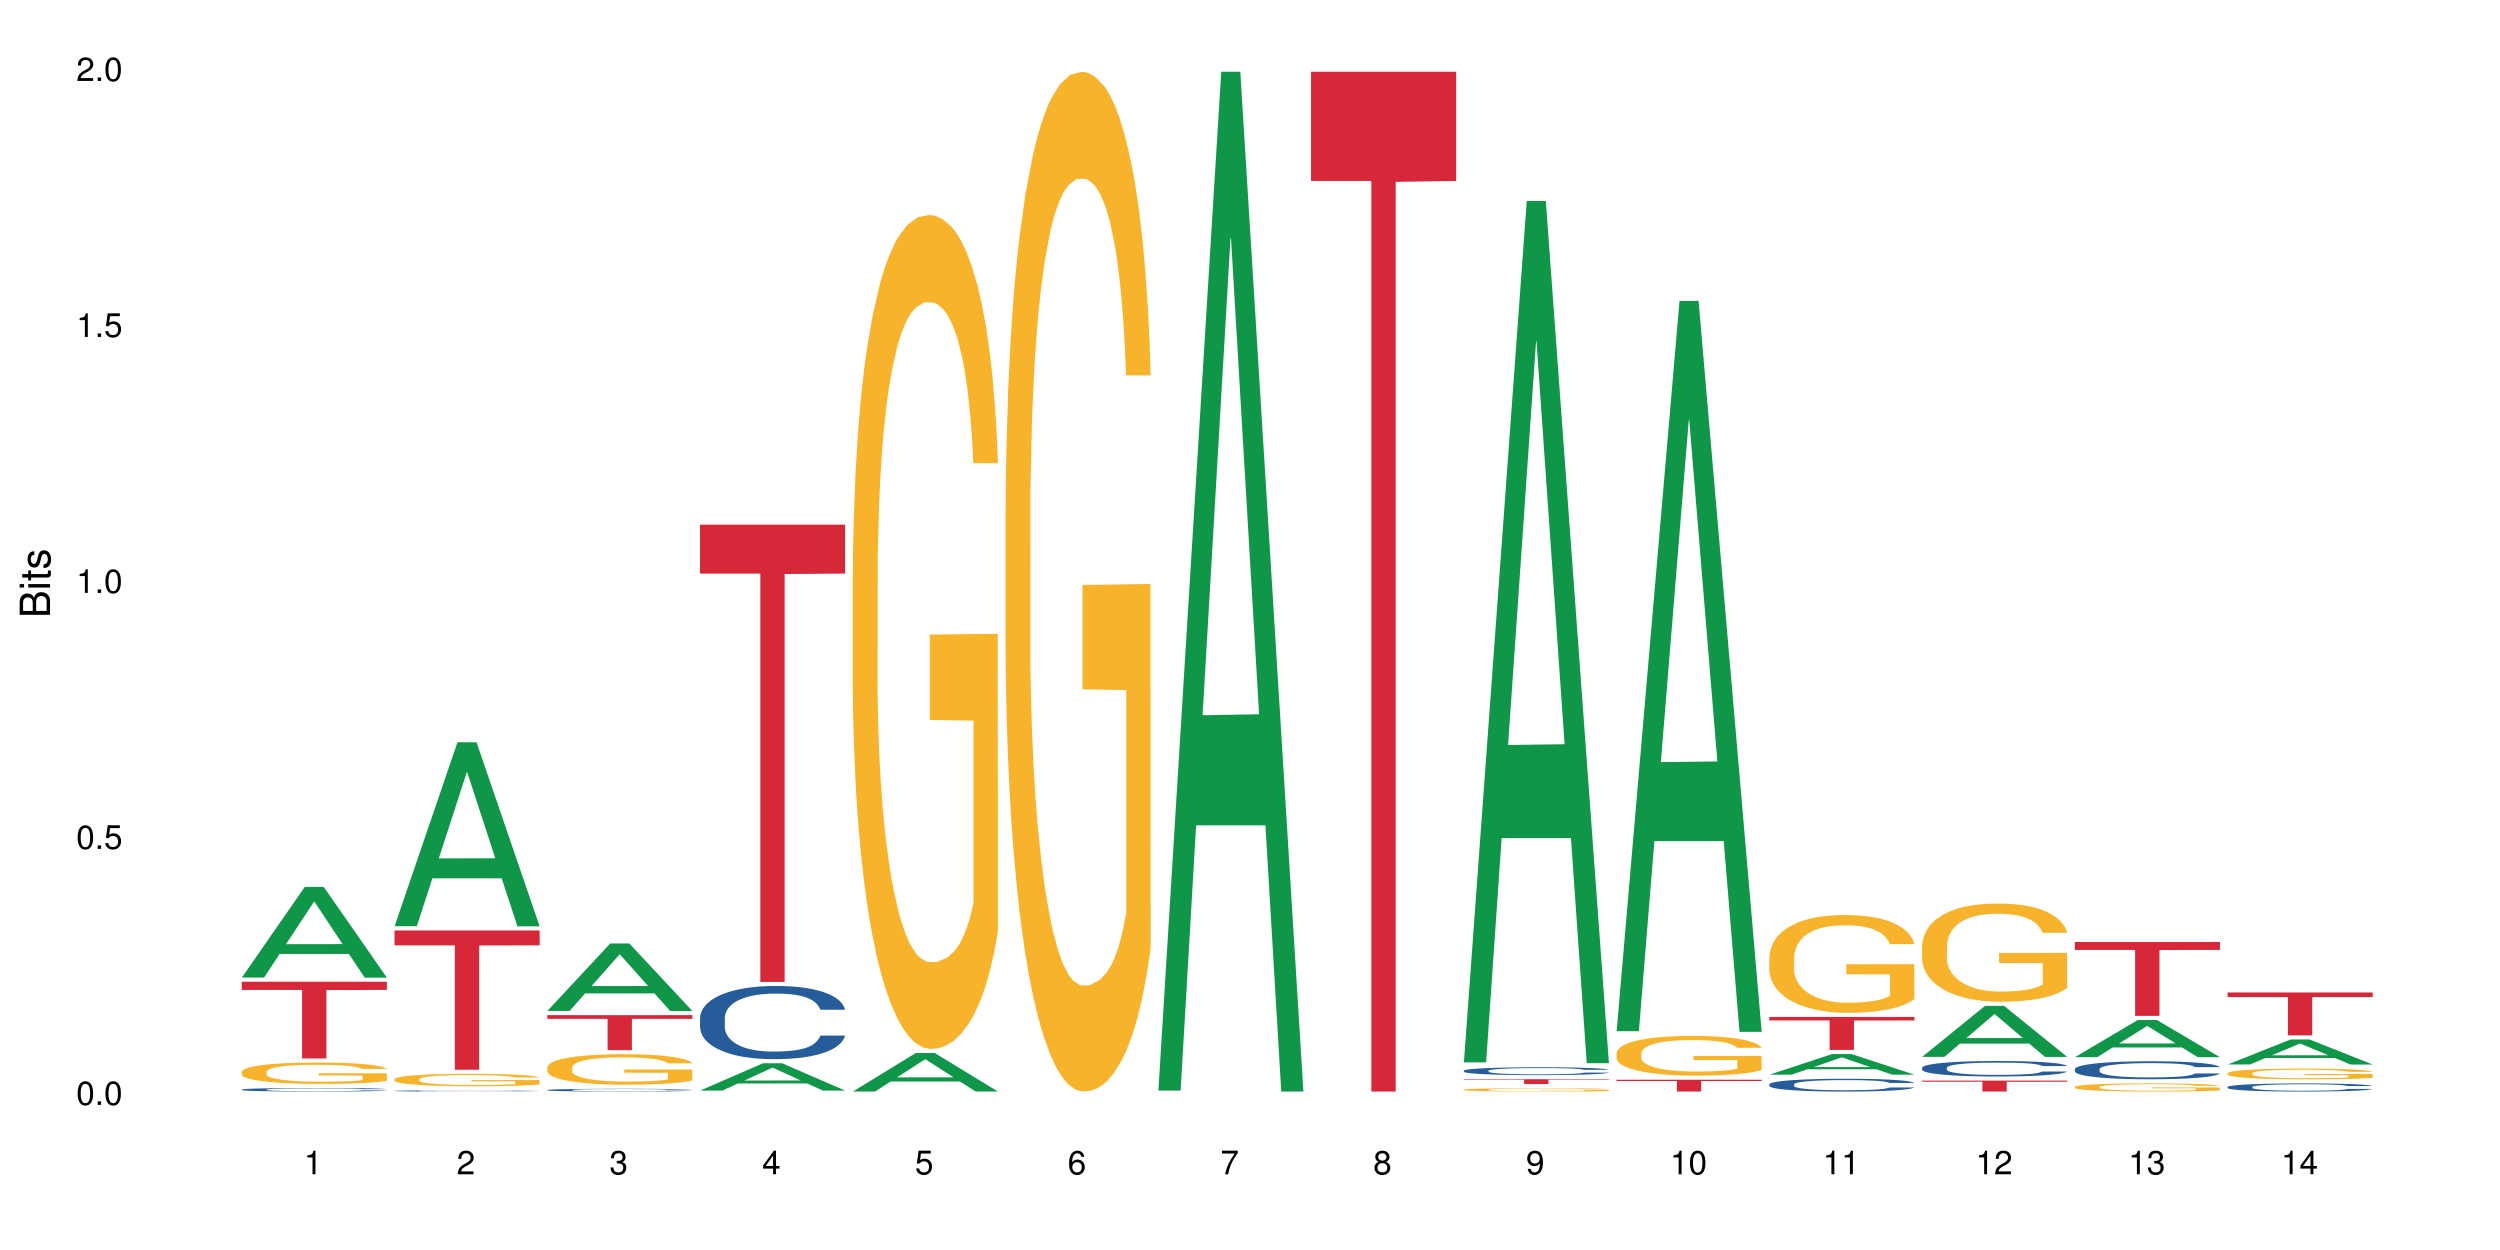 <?xml version="1.0" encoding="UTF-8"?>
<svg xmlns="http://www.w3.org/2000/svg" xmlns:xlink="http://www.w3.org/1999/xlink" width="720pt" height="360pt" viewBox="0 0 720 360" version="1.1">
<defs>
<g>
<symbol overflow="visible" id="glyph0-0">
<path style="stroke:none;" d=""/>
</symbol>
<symbol overflow="visible" id="glyph0-1">
<path style="stroke:none;" d="M 2.641 -6.797 C 2 -6.797 1.422 -6.531 1.078 -6.047 C 0.641 -5.453 0.406 -4.547 0.406 -3.297 C 0.406 -1 1.188 0.219 2.641 0.219 C 4.078 0.219 4.859 -1 4.859 -3.234 C 4.859 -4.562 4.656 -5.438 4.203 -6.047 C 3.844 -6.531 3.281 -6.797 2.641 -6.797 Z M 2.641 -6.047 C 3.547 -6.047 4 -5.125 4 -3.312 C 4 -1.375 3.562 -0.484 2.625 -0.484 C 1.734 -0.484 1.281 -1.422 1.281 -3.281 C 1.281 -5.141 1.734 -6.047 2.641 -6.047 Z M 2.641 -6.047 "/>
</symbol>
<symbol overflow="visible" id="glyph0-2">
<path style="stroke:none;" d="M 1.828 -1 L 0.828 -1 L 0.828 0 L 1.828 0 Z M 1.828 -1 "/>
</symbol>
<symbol overflow="visible" id="glyph0-3">
<path style="stroke:none;" d="M 4.562 -6.797 L 1.062 -6.797 L 0.547 -3.094 L 1.328 -3.094 C 1.719 -3.562 2.047 -3.734 2.578 -3.734 C 3.484 -3.734 4.062 -3.109 4.062 -2.094 C 4.062 -1.125 3.484 -0.531 2.578 -0.531 C 1.828 -0.531 1.375 -0.906 1.188 -1.672 L 0.328 -1.672 C 0.453 -1.109 0.547 -0.844 0.75 -0.594 C 1.125 -0.078 1.828 0.219 2.594 0.219 C 3.969 0.219 4.922 -0.781 4.922 -2.219 C 4.922 -3.562 4.031 -4.484 2.719 -4.484 C 2.25 -4.484 1.859 -4.359 1.469 -4.062 L 1.734 -5.969 L 4.562 -5.969 Z M 4.562 -6.797 "/>
</symbol>
<symbol overflow="visible" id="glyph0-4">
<path style="stroke:none;" d="M 2.484 -4.844 L 2.484 0 L 3.328 0 L 3.328 -6.797 L 2.766 -6.797 C 2.469 -5.75 2.281 -5.609 0.984 -5.453 L 0.984 -4.844 Z M 2.484 -4.844 "/>
</symbol>
<symbol overflow="visible" id="glyph0-5">
<path style="stroke:none;" d="M 4.859 -0.828 L 1.281 -0.828 C 1.359 -1.391 1.672 -1.75 2.5 -2.234 L 3.469 -2.75 C 4.406 -3.266 4.906 -3.969 4.906 -4.812 C 4.906 -5.375 4.672 -5.906 4.266 -6.266 C 3.859 -6.625 3.375 -6.797 2.719 -6.797 C 1.859 -6.797 1.219 -6.5 0.844 -5.922 C 0.609 -5.562 0.5 -5.125 0.484 -4.438 L 1.328 -4.438 C 1.359 -4.906 1.406 -5.188 1.531 -5.406 C 1.75 -5.812 2.188 -6.062 2.703 -6.062 C 3.469 -6.062 4.031 -5.516 4.031 -4.781 C 4.031 -4.25 3.719 -3.797 3.125 -3.438 L 2.234 -2.938 C 0.812 -2.141 0.406 -1.5 0.328 0 L 4.859 0 Z M 4.859 -0.828 "/>
</symbol>
<symbol overflow="visible" id="glyph0-6">
<path style="stroke:none;" d="M 2.125 -3.125 L 2.578 -3.125 C 3.516 -3.125 3.984 -2.703 3.984 -1.891 C 3.984 -1.031 3.469 -0.531 2.578 -0.531 C 1.656 -0.531 1.203 -0.984 1.156 -1.969 L 0.312 -1.969 C 0.344 -1.422 0.438 -1.078 0.609 -0.766 C 0.953 -0.109 1.625 0.219 2.547 0.219 C 3.953 0.219 4.859 -0.609 4.859 -1.906 C 4.859 -2.766 4.516 -3.25 3.703 -3.516 C 4.344 -3.766 4.656 -4.25 4.656 -4.938 C 4.656 -6.109 3.875 -6.797 2.578 -6.797 C 1.203 -6.797 0.484 -6.047 0.453 -4.609 L 1.297 -4.609 C 1.312 -5.016 1.344 -5.25 1.453 -5.453 C 1.641 -5.828 2.062 -6.062 2.594 -6.062 C 3.344 -6.062 3.797 -5.625 3.797 -4.906 C 3.797 -4.422 3.609 -4.141 3.25 -3.984 C 3.016 -3.891 2.719 -3.844 2.125 -3.844 Z M 2.125 -3.125 "/>
</symbol>
<symbol overflow="visible" id="glyph0-7">
<path style="stroke:none;" d="M 3.141 -1.625 L 3.141 0 L 3.984 0 L 3.984 -1.625 L 4.984 -1.625 L 4.984 -2.391 L 3.984 -2.391 L 3.984 -6.797 L 3.359 -6.797 L 0.266 -2.516 L 0.266 -1.625 Z M 3.141 -2.391 L 1 -2.391 L 3.141 -5.359 Z M 3.141 -2.391 "/>
</symbol>
<symbol overflow="visible" id="glyph0-8">
<path style="stroke:none;" d="M 4.781 -5.031 C 4.609 -6.141 3.891 -6.797 2.844 -6.797 C 2.094 -6.797 1.422 -6.438 1.031 -5.828 C 0.609 -5.172 0.406 -4.344 0.406 -3.094 C 0.406 -1.953 0.578 -1.234 0.984 -0.625 C 1.359 -0.078 1.953 0.219 2.703 0.219 C 3.984 0.219 4.922 -0.734 4.922 -2.078 C 4.922 -3.344 4.062 -4.234 2.844 -4.234 C 2.172 -4.234 1.641 -3.969 1.281 -3.469 C 1.281 -5.125 1.828 -6.047 2.797 -6.047 C 3.391 -6.047 3.797 -5.672 3.938 -5.031 Z M 2.734 -3.484 C 3.547 -3.484 4.062 -2.922 4.062 -2 C 4.062 -1.156 3.484 -0.531 2.703 -0.531 C 1.922 -0.531 1.328 -1.188 1.328 -2.047 C 1.328 -2.891 1.906 -3.484 2.734 -3.484 Z M 2.734 -3.484 "/>
</symbol>
<symbol overflow="visible" id="glyph0-9">
<path style="stroke:none;" d="M 4.984 -6.797 L 0.438 -6.797 L 0.438 -5.969 L 4.109 -5.969 C 2.5 -3.656 1.828 -2.234 1.328 0 L 2.219 0 C 2.594 -2.172 3.453 -4.047 4.984 -6.094 Z M 4.984 -6.797 "/>
</symbol>
<symbol overflow="visible" id="glyph0-10">
<path style="stroke:none;" d="M 3.75 -3.578 C 4.453 -4 4.688 -4.344 4.688 -4.984 C 4.688 -6.047 3.844 -6.797 2.641 -6.797 C 1.438 -6.797 0.594 -6.047 0.594 -4.984 C 0.594 -4.359 0.828 -4.016 1.516 -3.578 C 0.734 -3.203 0.359 -2.641 0.359 -1.891 C 0.359 -0.641 1.297 0.219 2.641 0.219 C 3.984 0.219 4.922 -0.641 4.922 -1.875 C 4.922 -2.641 4.531 -3.203 3.75 -3.578 Z M 2.641 -6.047 C 3.359 -6.047 3.812 -5.625 3.812 -4.969 C 3.812 -4.344 3.344 -3.922 2.641 -3.922 C 1.922 -3.922 1.453 -4.344 1.453 -4.984 C 1.453 -5.625 1.922 -6.047 2.641 -6.047 Z M 2.641 -3.203 C 3.484 -3.203 4.062 -2.672 4.062 -1.875 C 4.062 -1.062 3.484 -0.531 2.625 -0.531 C 1.797 -0.531 1.219 -1.078 1.219 -1.875 C 1.219 -2.672 1.797 -3.203 2.641 -3.203 Z M 2.641 -3.203 "/>
</symbol>
<symbol overflow="visible" id="glyph0-11">
<path style="stroke:none;" d="M 0.516 -1.547 C 0.672 -0.438 1.406 0.219 2.438 0.219 C 3.188 0.219 3.859 -0.141 4.266 -0.75 C 4.688 -1.406 4.891 -2.25 4.891 -3.484 C 4.891 -4.625 4.703 -5.359 4.312 -5.953 C 3.938 -6.5 3.344 -6.797 2.594 -6.797 C 1.297 -6.797 0.359 -5.844 0.359 -4.516 C 0.359 -3.25 1.234 -2.344 2.453 -2.344 C 3.094 -2.344 3.562 -2.578 4.016 -3.109 C 4 -1.453 3.469 -0.531 2.5 -0.531 C 1.906 -0.531 1.484 -0.906 1.359 -1.547 Z M 2.578 -6.062 C 3.375 -6.062 3.969 -5.406 3.969 -4.531 C 3.969 -3.688 3.375 -3.094 2.547 -3.094 C 1.734 -3.094 1.234 -3.672 1.234 -4.578 C 1.234 -5.438 1.797 -6.062 2.578 -6.062 Z M 2.578 -6.062 "/>
</symbol>
<symbol overflow="visible" id="glyph1-0">
<path style="stroke:none;" d=""/>
</symbol>
<symbol overflow="visible" id="glyph1-1">
<path style="stroke:none;" d="M 0 -0.953 L 0 -4.891 C 0 -5.719 -0.234 -6.344 -0.734 -6.797 C -1.188 -7.234 -1.812 -7.469 -2.5 -7.469 C -3.547 -7.469 -4.188 -7 -4.625 -5.875 C -4.984 -6.672 -5.641 -7.094 -6.531 -7.094 C -7.156 -7.094 -7.734 -6.859 -8.141 -6.391 C -8.562 -5.938 -8.75 -5.344 -8.75 -4.5 L -8.75 -0.953 Z M -4.984 -2.062 L -7.766 -2.062 L -7.766 -4.219 C -7.766 -4.844 -7.688 -5.203 -7.453 -5.5 C -7.219 -5.812 -6.859 -5.969 -6.375 -5.969 C -5.906 -5.969 -5.531 -5.812 -5.297 -5.5 C -5.062 -5.203 -4.984 -4.844 -4.984 -4.219 Z M -0.984 -2.062 L -4 -2.062 L -4 -4.781 C -4 -5.328 -3.859 -5.688 -3.578 -5.953 C -3.297 -6.219 -2.922 -6.359 -2.484 -6.359 C -2.062 -6.359 -1.688 -6.219 -1.406 -5.953 C -1.109 -5.688 -0.984 -5.328 -0.984 -4.781 Z M -0.984 -2.062 "/>
</symbol>
<symbol overflow="visible" id="glyph1-2">
<path style="stroke:none;" d="M -6.281 -1.797 L -6.281 -0.797 L 0 -0.797 L 0 -1.797 Z M -8.75 -1.797 L -8.75 -0.797 L -7.484 -0.797 L -7.484 -1.797 Z M -8.75 -1.797 "/>
</symbol>
<symbol overflow="visible" id="glyph1-3">
<path style="stroke:none;" d="M -6.281 -3.047 L -6.281 -2.016 L -8.016 -2.016 L -8.016 -1.016 L -6.281 -1.016 L -6.281 -0.172 L -5.469 -0.172 L -5.469 -1.016 L -0.719 -1.016 C -0.078 -1.016 0.281 -1.453 0.281 -2.234 C 0.281 -2.469 0.25 -2.719 0.188 -3.047 L -0.641 -3.047 C -0.609 -2.922 -0.594 -2.766 -0.594 -2.562 C -0.594 -2.141 -0.719 -2.016 -1.156 -2.016 L -5.469 -2.016 L -5.469 -3.047 Z M -6.281 -3.047 "/>
</symbol>
<symbol overflow="visible" id="glyph1-4">
<path style="stroke:none;" d="M -4.531 -5.25 C -5.766 -5.25 -6.469 -4.422 -6.469 -2.969 C -6.469 -1.516 -5.719 -0.562 -4.547 -0.562 C -3.562 -0.562 -3.094 -1.062 -2.734 -2.562 L -2.516 -3.484 C -2.344 -4.188 -2.094 -4.469 -1.625 -4.469 C -1.047 -4.469 -0.641 -3.875 -0.641 -3 C -0.641 -2.453 -0.797 -2 -1.062 -1.75 C -1.25 -1.594 -1.422 -1.531 -1.875 -1.469 L -1.875 -0.406 C -0.422 -0.453 0.281 -1.266 0.281 -2.922 C 0.281 -4.5 -0.5 -5.516 -1.719 -5.516 C -2.656 -5.516 -3.172 -4.984 -3.469 -3.734 L -3.703 -2.766 C -3.891 -1.953 -4.156 -1.609 -4.594 -1.609 C -5.172 -1.609 -5.547 -2.125 -5.547 -2.938 C -5.547 -3.75 -5.203 -4.172 -4.531 -4.203 Z M -4.531 -5.25 "/>
</symbol>
</g>
</defs>
<g id="surface127983">
<rect x="0" y="0" width="720" height="360" style="fill:rgb(100%,100%,100%);fill-opacity:1;stroke:none;"/>
<path style=" stroke:none;fill-rule:nonzero;fill:rgb(6.275%,58.824%,28.235%);fill-opacity:1;" d="M 69.629 281.535 L 69.676 281.508 L 87.758 255.445 L 93.25 255.445 L 111.422 281.559 L 105.039 281.559 L 100.484 274.742 L 80.523 274.742 L 76.059 281.535 L 69.629 281.535 L 82.445 271.922 L 98.652 271.898 L 90.57 259.711 L 90.48 259.688 L 90.391 259.758 L 82.398 271.898 L 82.445 271.922 Z M 69.629 281.535 "/>
<path style=" stroke:none;fill-rule:nonzero;fill:rgb(14.51%,36.078%,60%);fill-opacity:1;" d="M 69.629 313.789 L 69.68 313.789 L 69.68 313.766 L 69.832 313.73 L 70.191 313.688 L 70.547 313.656 L 71.465 313.598 L 72.738 313.547 L 74.062 313.504 L 75.031 313.48 L 75.898 313.461 L 77.887 313.426 L 79.16 313.41 L 80.535 313.391 L 82.219 313.375 L 83.441 313.367 L 86.195 313.352 L 88.234 313.344 L 93.227 313.344 L 95.266 313.348 L 96.746 313.352 L 98.375 313.359 L 99.75 313.367 L 102.148 313.387 L 104.289 313.414 L 105.258 313.43 L 106.785 313.457 L 107.957 313.488 L 108.773 313.512 L 109.691 313.547 L 110.504 313.59 L 111.117 313.637 L 111.422 313.676 L 104.289 313.676 L 103.93 313.637 L 103.523 313.609 L 102.758 313.57 L 101.992 313.543 L 100.922 313.516 L 99.957 313.5 L 98.629 313.48 L 97.457 313.469 L 96.234 313.461 L 95.062 313.457 L 92.82 313.449 L 90.219 313.449 L 89.254 313.453 L 87.266 313.461 L 86.195 313.465 L 84.664 313.48 L 83.594 313.492 L 82.32 313.512 L 81.453 313.527 L 80.383 313.551 L 79.617 313.57 L 78.754 313.602 L 78.242 313.625 L 77.785 313.652 L 77.375 313.684 L 77.07 313.715 L 76.867 313.75 L 76.766 313.785 L 76.766 313.93 L 76.867 313.965 L 77.121 314.004 L 77.785 314.062 L 78.754 314.109 L 79.875 314.152 L 80.945 314.18 L 81.555 314.191 L 82.371 314.207 L 83.645 314.227 L 85.48 314.246 L 86.551 314.254 L 88.184 314.262 L 94.094 314.262 L 95.418 314.254 L 96.797 314.246 L 98.68 314.23 L 99.852 314.215 L 100.871 314.199 L 101.637 314.18 L 102.148 314.164 L 102.91 314.137 L 103.523 314.105 L 103.98 314.07 L 104.289 314.039 L 111.422 314.039 L 111.117 314.078 L 110.66 314.113 L 110.199 314.141 L 109.484 314.176 L 108.672 314.203 L 107.5 314.234 L 106.531 314.258 L 105.258 314.281 L 104.082 314.301 L 102.809 314.316 L 100.922 314.336 L 99.699 314.344 L 98.375 314.352 L 96.797 314.359 L 94.809 314.367 L 92.668 314.371 L 90.68 314.371 L 88.539 314.367 L 86.957 314.363 L 84.867 314.355 L 82.27 314.34 L 80.383 314.32 L 78.906 314.305 L 77.633 314.285 L 76.203 314.262 L 74.371 314.219 L 73.25 314.188 L 72.484 314.16 L 71.617 314.125 L 71.004 314.09 L 70.293 314.039 L 69.781 313.973 L 69.629 313.918 Z M 69.629 313.789 "/>
<path style=" stroke:none;fill-rule:nonzero;fill:rgb(96.863%,70.196%,16.863%);fill-opacity:1;" d="M 69.629 308.648 L 69.68 308.645 L 69.68 308.531 L 69.883 308.281 L 70.395 307.93 L 71.055 307.645 L 71.77 307.422 L 72.23 307.305 L 72.992 307.133 L 73.656 307.012 L 75.336 306.758 L 77.477 306.523 L 78.652 306.422 L 79.977 306.328 L 81.863 306.219 L 82.727 306.18 L 85.379 306.09 L 88.387 306.035 L 91.699 306.016 L 93.227 306.023 L 95.316 306.047 L 98.172 306.105 L 99.801 306.164 L 101.078 306.219 L 102.402 306.293 L 104.031 306.406 L 105.562 306.539 L 106.785 306.676 L 108.008 306.844 L 109.027 307.023 L 109.895 307.219 L 110.66 307.453 L 111.117 307.652 L 111.422 307.848 L 104.34 307.848 L 103.93 307.652 L 103.473 307.5 L 102.707 307.312 L 101.941 307.18 L 101.18 307.074 L 99.75 306.926 L 98.527 306.836 L 97 306.758 L 95.52 306.707 L 93.84 306.676 L 92.82 306.664 L 90.117 306.664 L 87.672 306.703 L 86.246 306.746 L 85.227 306.793 L 83.797 306.875 L 82.934 306.945 L 82.422 306.988 L 80.895 307.164 L 79.875 307.32 L 79.312 307.426 L 78.602 307.594 L 78.09 307.746 L 77.531 307.969 L 77.223 308.141 L 76.816 308.52 L 76.766 309.531 L 76.918 309.746 L 77.223 309.973 L 77.633 310.176 L 78.242 310.391 L 78.855 310.551 L 79.926 310.77 L 80.844 310.918 L 81.555 311.012 L 82.934 311.164 L 83.492 311.215 L 84.816 311.316 L 86.195 311.395 L 87.875 311.461 L 89.148 311.496 L 91.188 311.523 L 93.789 311.523 L 96.848 311.488 L 98.781 311.445 L 100.109 311.398 L 100.977 311.359 L 102.047 311.297 L 102.809 311.242 L 103.523 311.18 L 104.391 311.086 L 104.391 309.746 L 91.801 309.738 L 91.801 309.109 L 111.371 309.105 L 111.422 311.297 L 110.352 311.449 L 109.027 311.598 L 107.754 311.707 L 106.43 311.805 L 104.543 311.91 L 103.012 311.977 L 100.668 312.055 L 98.527 312.105 L 96.285 312.141 L 94.297 312.156 L 91.953 312.164 L 89.863 312.152 L 87.621 312.117 L 85.836 312.074 L 84.207 312.016 L 82.574 311.945 L 80.535 311.828 L 79.211 311.73 L 77.836 311.613 L 76.461 311.473 L 75.234 311.32 L 74.422 311.203 L 73.605 311.07 L 72.738 310.898 L 71.922 310.711 L 71.312 310.535 L 70.75 310.34 L 70.344 310.152 L 69.934 309.902 L 69.73 309.699 L 69.629 309.523 Z M 69.629 308.648 "/>
<path style=" stroke:none;fill-rule:nonzero;fill:rgb(83.922%,15.686%,22.353%);fill-opacity:1;" d="M 69.629 282.738 L 111.422 282.738 L 111.422 285.102 L 94.004 285.125 L 94.004 304.84 L 86.996 304.84 L 86.996 285.145 L 86.895 285.102 L 69.629 285.102 Z M 69.629 282.738 "/>
<path style=" stroke:none;fill-rule:nonzero;fill:rgb(6.275%,58.824%,28.235%);fill-opacity:1;" d="M 113.621 266.742 L 113.668 266.691 L 131.75 213.77 L 137.242 213.77 L 155.418 266.793 L 149.031 266.793 L 144.477 252.953 L 124.52 252.953 L 120.051 266.742 L 113.621 266.742 L 126.438 247.227 L 142.645 247.176 L 134.562 222.43 L 134.477 222.383 L 134.387 222.531 L 126.395 247.176 L 126.438 247.227 Z M 113.621 266.742 "/>
<path style=" stroke:none;fill-rule:nonzero;fill:rgb(14.51%,36.078%,60%);fill-opacity:1;" d="M 113.621 314.172 L 113.672 314.172 L 113.672 314.164 L 113.828 314.152 L 114.184 314.137 L 114.539 314.129 L 115.457 314.109 L 116.73 314.09 L 118.059 314.074 L 119.023 314.066 L 119.891 314.062 L 121.879 314.051 L 123.152 314.043 L 124.531 314.039 L 126.211 314.031 L 127.434 314.027 L 130.188 314.023 L 132.227 314.023 L 133.805 314.02 L 137.223 314.02 L 139.258 314.023 L 140.738 314.023 L 142.367 314.027 L 143.746 314.027 L 146.141 314.035 L 148.281 314.047 L 149.25 314.051 L 150.777 314.059 L 151.949 314.07 L 152.766 314.078 L 153.684 314.09 L 154.5 314.105 L 155.109 314.121 L 155.418 314.133 L 148.281 314.133 L 147.926 314.121 L 147.516 314.113 L 146.75 314.098 L 145.988 314.09 L 144.918 314.078 L 143.949 314.074 L 142.625 314.066 L 141.453 314.062 L 140.227 314.062 L 139.055 314.059 L 133.246 314.059 L 131.258 314.062 L 130.188 314.062 L 128.66 314.066 L 127.59 314.07 L 126.312 314.078 L 125.449 314.082 L 124.379 314.09 L 123.613 314.098 L 122.746 314.109 L 122.234 314.117 L 121.777 314.125 L 121.371 314.137 L 121.062 314.148 L 120.859 314.16 L 120.758 314.172 L 120.758 314.223 L 120.859 314.234 L 121.113 314.246 L 121.777 314.266 L 122.746 314.281 L 123.867 314.297 L 124.938 314.305 L 125.551 314.309 L 126.363 314.316 L 127.641 314.32 L 129.473 314.328 L 130.543 314.332 L 132.176 314.332 L 133.855 314.336 L 136.098 314.336 L 138.086 314.332 L 139.414 314.332 L 140.789 314.328 L 142.676 314.324 L 143.848 314.316 L 144.867 314.312 L 145.629 314.305 L 146.141 314.301 L 146.906 314.293 L 147.516 314.281 L 147.977 314.27 L 148.281 314.258 L 155.418 314.258 L 155.109 314.27 L 154.652 314.285 L 154.191 314.293 L 153.48 314.305 L 152.664 314.312 L 151.492 314.324 L 150.523 314.332 L 149.25 314.34 L 148.078 314.348 L 146.805 314.352 L 144.918 314.359 L 143.695 314.363 L 142.367 314.363 L 140.789 314.367 L 138.801 314.367 L 136.66 314.371 L 132.531 314.371 L 130.953 314.367 L 128.863 314.367 L 126.262 314.359 L 124.379 314.355 L 122.898 314.348 L 121.625 314.34 L 120.199 314.332 L 118.363 314.32 L 117.242 314.309 L 116.477 314.301 L 115.609 314.285 L 115 314.273 L 114.285 314.258 L 113.777 314.234 L 113.621 314.219 Z M 113.621 314.172 "/>
<path style=" stroke:none;fill-rule:nonzero;fill:rgb(96.863%,70.196%,16.863%);fill-opacity:1;" d="M 113.621 310.797 L 113.672 310.793 L 113.672 310.727 L 113.879 310.578 L 114.387 310.379 L 115.051 310.211 L 115.762 310.082 L 116.223 310.012 L 116.988 309.914 L 117.648 309.84 L 119.332 309.695 L 121.473 309.559 L 122.645 309.5 L 123.969 309.441 L 125.855 309.379 L 126.723 309.359 L 129.371 309.305 L 132.379 309.273 L 135.691 309.262 L 137.223 309.266 L 139.312 309.281 L 142.164 309.316 L 143.797 309.348 L 145.07 309.379 L 146.395 309.422 L 148.027 309.488 L 149.555 309.566 L 150.777 309.645 L 152 309.742 L 153.02 309.848 L 153.887 309.961 L 154.652 310.102 L 155.109 310.215 L 155.418 310.328 L 148.332 310.328 L 147.926 310.215 L 147.465 310.125 L 146.699 310.02 L 145.938 309.941 L 145.172 309.879 L 143.746 309.793 L 142.523 309.742 L 140.992 309.695 L 139.516 309.664 L 137.832 309.645 L 136.812 309.641 L 134.113 309.641 L 131.664 309.66 L 130.238 309.688 L 129.219 309.715 L 127.793 309.762 L 126.926 309.801 L 126.414 309.828 L 124.887 309.93 L 123.867 310.02 L 123.305 310.082 L 122.594 310.18 L 122.082 310.27 L 121.523 310.398 L 121.219 310.5 L 120.809 310.719 L 120.758 311.309 L 120.91 311.434 L 121.219 311.566 L 121.625 311.684 L 122.234 311.809 L 122.848 311.902 L 123.918 312.031 L 124.836 312.117 L 125.551 312.172 L 126.926 312.258 L 127.484 312.289 L 128.812 312.348 L 130.188 312.395 L 131.871 312.434 L 133.145 312.453 L 135.184 312.469 L 137.781 312.469 L 140.84 312.449 L 142.777 312.422 L 144.102 312.398 L 144.969 312.375 L 146.039 312.34 L 146.805 312.305 L 147.516 312.27 L 148.383 312.215 L 148.383 311.434 L 135.793 311.43 L 135.793 311.062 L 155.367 311.059 L 155.418 312.34 L 154.348 312.426 L 153.02 312.512 L 151.746 312.578 L 150.422 312.633 L 148.535 312.695 L 147.008 312.734 L 144.664 312.777 L 142.523 312.809 L 140.277 312.828 L 138.293 312.84 L 135.945 312.84 L 133.855 312.836 L 131.613 312.816 L 129.832 312.789 L 128.199 312.758 L 126.57 312.715 L 124.531 312.645 L 123.203 312.59 L 121.828 312.52 L 120.453 312.438 L 119.23 312.352 L 118.414 312.281 L 117.598 312.203 L 116.73 312.105 L 115.918 311.996 L 115.305 311.895 L 114.742 311.781 L 114.336 311.672 L 113.93 311.523 L 113.727 311.406 L 113.621 311.305 Z M 113.621 310.797 "/>
<path style=" stroke:none;fill-rule:nonzero;fill:rgb(83.922%,15.686%,22.353%);fill-opacity:1;" d="M 113.621 267.973 L 155.418 267.973 L 155.418 272.266 L 138 272.305 L 138 308.082 L 130.988 308.082 L 130.988 272.34 L 130.887 272.266 L 113.621 272.266 Z M 113.621 267.973 "/>
<path style=" stroke:none;fill-rule:nonzero;fill:rgb(6.275%,58.824%,28.235%);fill-opacity:1;" d="M 157.617 291.152 L 157.66 291.133 L 175.746 271.711 L 181.238 271.711 L 199.41 291.172 L 193.023 291.172 L 188.469 286.09 L 168.512 286.09 L 164.047 291.152 L 157.617 291.152 L 170.43 283.992 L 186.641 283.973 L 178.559 274.891 L 178.469 274.875 L 178.379 274.93 L 170.387 283.973 L 170.43 283.992 Z M 157.617 291.152 "/>
<path style=" stroke:none;fill-rule:nonzero;fill:rgb(14.51%,36.078%,60%);fill-opacity:1;" d="M 157.617 313.922 L 157.668 313.922 L 157.668 313.902 L 157.82 313.875 L 158.176 313.84 L 158.535 313.816 L 159.449 313.773 L 160.727 313.73 L 162.051 313.699 L 163.02 313.68 L 163.887 313.664 L 165.871 313.641 L 167.148 313.625 L 168.523 313.613 L 170.207 313.602 L 171.43 313.594 L 174.18 313.582 L 176.219 313.578 L 177.801 313.574 L 181.215 313.574 L 183.254 313.578 L 184.73 313.582 L 186.363 313.586 L 187.738 313.594 L 190.133 313.609 L 192.273 313.629 L 193.242 313.641 L 194.773 313.664 L 195.945 313.688 L 196.758 313.703 L 197.676 313.73 L 198.492 313.766 L 199.105 313.801 L 199.41 313.832 L 192.273 313.832 L 191.918 313.805 L 191.512 313.781 L 190.746 313.75 L 189.98 313.73 L 188.91 313.707 L 187.941 313.695 L 186.617 313.68 L 185.445 313.672 L 184.223 313.664 L 183.051 313.66 L 180.805 313.656 L 178.207 313.656 L 177.238 313.66 L 175.25 313.664 L 174.18 313.668 L 172.652 313.68 L 171.582 313.688 L 170.309 313.703 L 169.441 313.715 L 168.371 313.734 L 167.605 313.75 L 166.738 313.777 L 166.23 313.793 L 165.77 313.812 L 165.363 313.84 L 165.059 313.863 L 164.855 313.891 L 164.75 313.918 L 164.75 314.031 L 164.855 314.055 L 165.109 314.086 L 165.77 314.133 L 166.738 314.168 L 167.859 314.199 L 168.93 314.223 L 169.543 314.23 L 170.359 314.242 L 171.633 314.258 L 173.469 314.273 L 174.539 314.277 L 176.168 314.285 L 177.852 314.289 L 180.094 314.289 L 182.082 314.285 L 183.406 314.281 L 184.781 314.273 L 186.668 314.262 L 187.84 314.25 L 188.859 314.238 L 189.625 314.223 L 190.133 314.211 L 190.898 314.188 L 191.512 314.164 L 191.969 314.141 L 192.273 314.113 L 199.41 314.113 L 199.105 314.145 L 198.645 314.172 L 198.188 314.191 L 197.473 314.219 L 196.656 314.242 L 195.484 314.266 L 194.516 314.285 L 193.242 314.301 L 192.07 314.316 L 190.797 314.328 L 188.91 314.344 L 187.688 314.348 L 186.363 314.355 L 184.781 314.363 L 182.793 314.367 L 180.652 314.371 L 176.523 314.371 L 174.945 314.367 L 172.855 314.359 L 170.258 314.348 L 168.371 314.332 L 166.891 314.32 L 165.617 314.305 L 164.191 314.285 L 162.355 314.254 L 161.234 314.227 L 160.469 314.207 L 159.605 314.18 L 158.992 314.152 L 158.277 314.113 L 157.77 314.062 L 157.617 314.02 Z M 157.617 313.922 "/>
<path style=" stroke:none;fill-rule:nonzero;fill:rgb(96.863%,70.196%,16.863%);fill-opacity:1;" d="M 157.617 307.379 L 157.668 307.371 L 157.668 307.211 L 157.871 306.852 L 158.379 306.352 L 159.043 305.945 L 159.758 305.625 L 160.215 305.457 L 160.98 305.215 L 161.641 305.039 L 163.324 304.68 L 165.465 304.344 L 166.637 304.199 L 167.961 304.062 L 169.848 303.91 L 170.715 303.852 L 173.363 303.727 L 176.371 303.645 L 179.684 303.621 L 181.215 303.629 L 183.305 303.66 L 186.156 303.75 L 187.789 303.828 L 189.062 303.91 L 190.387 304.012 L 192.02 304.176 L 193.547 304.367 L 194.773 304.559 L 195.996 304.801 L 197.016 305.055 L 197.879 305.336 L 198.645 305.672 L 199.105 305.953 L 199.41 306.234 L 192.324 306.234 L 191.918 305.953 L 191.457 305.734 L 190.695 305.473 L 189.93 305.281 L 189.164 305.129 L 187.738 304.918 L 186.516 304.789 L 184.984 304.68 L 183.508 304.605 L 181.824 304.559 L 180.805 304.543 L 178.105 304.543 L 175.66 304.598 L 174.23 304.664 L 173.211 304.727 L 171.785 304.848 L 170.918 304.941 L 170.41 305.008 L 168.879 305.254 L 167.859 305.48 L 167.301 305.633 L 166.586 305.871 L 166.078 306.09 L 165.516 306.41 L 165.211 306.648 L 164.801 307.195 L 164.75 308.637 L 164.906 308.941 L 165.211 309.27 L 165.617 309.559 L 166.23 309.863 L 166.84 310.094 L 167.91 310.406 L 168.828 310.617 L 169.543 310.754 L 170.918 310.969 L 171.48 311.039 L 172.805 311.184 L 174.18 311.297 L 175.863 311.395 L 177.137 311.441 L 179.176 311.48 L 181.773 311.48 L 184.832 311.434 L 186.77 311.367 L 188.094 311.305 L 188.961 311.25 L 190.031 311.16 L 190.797 311.082 L 191.512 310.992 L 192.375 310.855 L 192.375 308.941 L 179.789 308.934 L 179.789 308.035 L 199.359 308.027 L 199.41 311.16 L 198.34 311.379 L 197.016 311.586 L 195.738 311.746 L 194.414 311.883 L 192.527 312.035 L 191 312.129 L 188.656 312.242 L 186.516 312.316 L 184.273 312.363 L 182.285 312.387 L 179.941 312.395 L 177.852 312.379 L 175.609 312.332 L 173.824 312.266 L 172.191 312.188 L 170.562 312.082 L 168.523 311.914 L 167.199 311.777 L 165.82 311.609 L 164.445 311.41 L 163.223 311.191 L 162.406 311.023 L 161.59 310.832 L 160.727 310.594 L 159.91 310.32 L 159.297 310.07 L 158.738 309.789 L 158.328 309.527 L 157.922 309.164 L 157.719 308.879 L 157.617 308.629 Z M 157.617 307.379 "/>
<path style=" stroke:none;fill-rule:nonzero;fill:rgb(83.922%,15.686%,22.353%);fill-opacity:1;" d="M 157.617 292.352 L 199.41 292.352 L 199.41 293.43 L 181.992 293.441 L 181.992 302.441 L 174.984 302.441 L 174.984 293.449 L 174.883 293.43 L 157.617 293.43 Z M 157.617 292.352 "/>
<path style=" stroke:none;fill-rule:nonzero;fill:rgb(6.275%,58.824%,28.235%);fill-opacity:1;" d="M 201.609 314.09 L 201.652 314.082 L 219.738 306.215 L 225.23 306.215 L 243.402 314.098 L 237.02 314.098 L 232.465 312.039 L 212.504 312.039 L 208.039 314.09 L 201.609 314.09 L 214.426 311.188 L 230.633 311.18 L 222.551 307.504 L 222.461 307.496 L 222.371 307.52 L 214.379 311.18 L 214.426 311.188 Z M 201.609 314.09 "/>
<path style=" stroke:none;fill-rule:nonzero;fill:rgb(14.51%,36.078%,60%);fill-opacity:1;" d="M 201.609 293.141 L 201.66 293.121 L 201.66 292.66 L 201.812 291.926 L 202.172 291.004 L 202.527 290.367 L 203.445 289.234 L 204.719 288.137 L 206.043 287.289 L 207.012 286.789 L 207.879 286.402 L 209.867 285.691 L 211.141 285.324 L 212.516 284.996 L 214.199 284.672 L 215.422 284.477 L 218.176 284.168 L 220.211 284.035 L 221.793 283.977 L 225.207 283.977 L 227.246 284.055 L 228.723 284.152 L 230.355 284.305 L 231.73 284.477 L 234.129 284.902 L 236.27 285.441 L 237.234 285.75 L 238.766 286.344 L 239.938 286.922 L 240.754 287.422 L 241.672 288.137 L 242.484 289 L 243.098 289.984 L 243.402 290.812 L 236.27 290.812 L 235.91 290.039 L 235.504 289.445 L 234.738 288.656 L 233.973 288.098 L 232.902 287.539 L 231.934 287.172 L 230.609 286.809 L 229.438 286.574 L 228.215 286.402 L 227.043 286.289 L 224.801 286.172 L 222.199 286.172 L 221.23 286.211 L 219.246 286.363 L 218.176 286.5 L 216.645 286.77 L 215.574 287.02 L 214.301 287.402 L 213.434 287.73 L 212.363 288.23 L 211.598 288.676 L 210.734 289.309 L 210.223 289.789 L 209.766 290.328 L 209.355 290.965 L 209.051 291.637 L 208.848 292.352 L 208.746 293.043 L 208.746 296.027 L 208.848 296.719 L 209.102 297.527 L 209.766 298.703 L 210.734 299.723 L 211.855 300.531 L 212.926 301.109 L 213.535 301.379 L 214.352 301.688 L 215.625 302.07 L 217.461 302.457 L 218.531 302.609 L 220.16 302.766 L 221.844 302.84 L 224.086 302.84 L 226.074 302.766 L 227.398 302.668 L 228.777 302.516 L 230.66 302.188 L 231.832 301.879 L 232.852 301.512 L 233.617 301.148 L 234.129 300.84 L 234.891 300.242 L 235.504 299.59 L 235.961 298.914 L 236.27 298.262 L 243.402 298.262 L 243.098 299.031 L 242.641 299.781 L 242.18 300.34 L 241.465 301.012 L 240.652 301.609 L 239.48 302.285 L 238.512 302.727 L 237.234 303.207 L 236.062 303.574 L 234.789 303.898 L 232.902 304.285 L 231.68 304.477 L 230.355 304.652 L 228.777 304.805 L 226.789 304.941 L 224.648 305.016 L 222.66 305.035 L 220.52 304.996 L 218.938 304.922 L 216.848 304.746 L 214.25 304.402 L 212.363 304.035 L 210.887 303.668 L 209.613 303.285 L 208.184 302.766 L 206.348 301.918 L 205.227 301.262 L 204.465 300.723 L 203.598 299.973 L 202.984 299.301 L 202.273 298.223 L 201.762 296.855 L 201.609 295.797 Z M 201.609 293.141 "/>
<path style=" stroke:none;fill-rule:nonzero;fill:rgb(83.922%,15.686%,22.353%);fill-opacity:1;" d="M 201.609 151.098 L 243.402 151.098 L 243.402 165.195 L 225.984 165.32 L 225.984 282.797 L 218.977 282.797 L 218.977 165.441 L 218.875 165.195 L 201.609 165.195 Z M 201.609 151.098 "/>
<path style=" stroke:none;fill-rule:nonzero;fill:rgb(6.275%,58.824%,28.235%);fill-opacity:1;" d="M 245.602 314.359 L 245.648 314.352 L 263.73 303.27 L 269.223 303.27 L 287.398 314.371 L 281.012 314.371 L 276.457 311.473 L 256.496 311.473 L 252.031 314.359 L 245.602 314.359 L 258.418 310.273 L 274.625 310.266 L 266.543 305.082 L 266.457 305.074 L 266.367 305.105 L 258.375 310.266 L 258.418 310.273 Z M 245.602 314.359 "/>
<path style=" stroke:none;fill-rule:nonzero;fill:rgb(96.863%,70.196%,16.863%);fill-opacity:1;" d="M 245.602 164.77 L 245.652 164.551 L 245.652 160.164 L 245.859 150.293 L 246.367 136.691 L 247.031 125.504 L 247.742 116.73 L 248.203 112.125 L 248.965 105.543 L 249.629 100.719 L 251.312 90.848 L 253.453 81.633 L 254.625 77.684 L 255.949 73.957 L 257.836 69.789 L 258.703 68.254 L 261.352 64.742 L 264.359 62.551 L 267.672 61.891 L 269.199 62.109 L 271.289 62.988 L 274.145 65.402 L 275.777 67.594 L 277.051 69.789 L 278.375 72.641 L 280.008 77.027 L 281.535 82.293 L 282.758 87.555 L 283.98 94.137 L 285 101.156 L 285.867 108.836 L 286.633 118.047 L 287.09 125.727 L 287.398 133.402 L 280.312 133.402 L 279.906 125.727 L 279.445 119.801 L 278.68 112.562 L 277.918 107.297 L 277.152 103.133 L 275.727 97.426 L 274.5 93.918 L 272.973 90.848 L 271.496 88.871 L 269.812 87.555 L 268.793 87.117 L 266.094 87.117 L 263.645 88.652 L 262.219 90.406 L 261.199 92.164 L 259.773 95.453 L 258.906 98.086 L 258.395 99.84 L 256.867 106.641 L 255.848 112.781 L 255.285 116.949 L 254.574 123.531 L 254.062 129.453 L 253.504 138.227 L 253.195 144.809 L 252.789 159.727 L 252.738 199.211 L 252.891 207.547 L 253.195 216.539 L 253.605 224.438 L 254.215 232.773 L 254.828 239.133 L 255.898 247.688 L 256.816 253.391 L 257.531 257.121 L 258.906 263.043 L 259.465 265.02 L 260.793 268.965 L 262.168 272.039 L 263.848 274.672 L 265.125 275.984 L 267.164 277.082 L 269.762 277.082 L 272.82 275.766 L 274.758 274.012 L 276.082 272.258 L 276.949 270.723 L 278.02 268.309 L 278.781 266.113 L 279.496 263.703 L 280.363 259.973 L 280.363 207.547 L 267.773 207.328 L 267.773 182.758 L 287.344 182.539 L 287.398 268.309 L 286.328 274.23 L 285 279.934 L 283.727 284.32 L 282.402 288.051 L 280.516 292.219 L 278.988 294.852 L 276.641 297.922 L 274.5 299.895 L 272.258 301.211 L 270.27 301.871 L 267.926 302.09 L 265.836 301.652 L 263.594 300.336 L 261.812 298.582 L 260.18 296.387 L 258.547 293.535 L 256.512 288.93 L 255.184 285.199 L 253.809 280.594 L 252.434 275.109 L 251.211 269.188 L 250.395 264.578 L 249.578 259.316 L 248.711 252.734 L 247.895 245.277 L 247.285 238.477 L 246.723 230.797 L 246.316 223.559 L 245.91 213.688 L 245.703 205.793 L 245.602 198.992 Z M 245.602 164.77 "/>
<path style=" stroke:none;fill-rule:nonzero;fill:rgb(96.863%,70.196%,16.863%);fill-opacity:1;" d="M 289.598 146.461 L 289.648 146.191 L 289.648 140.828 L 289.852 128.758 L 290.359 112.129 L 291.023 98.449 L 291.738 87.719 L 292.195 82.086 L 292.961 74.039 L 293.621 68.141 L 295.305 56.07 L 297.445 44.805 L 298.617 39.977 L 299.941 35.414 L 301.828 30.32 L 302.695 28.441 L 305.344 24.148 L 308.352 21.469 L 311.664 20.664 L 313.195 20.93 L 315.285 22.004 L 318.137 24.953 L 319.77 27.637 L 321.043 30.32 L 322.367 33.805 L 324 39.172 L 325.527 45.609 L 326.75 52.047 L 327.977 60.094 L 328.996 68.676 L 329.859 78.062 L 330.625 89.328 L 331.086 98.715 L 331.391 108.105 L 324.305 108.105 L 323.898 98.715 L 323.438 91.477 L 322.676 82.625 L 321.91 76.188 L 321.145 71.09 L 319.719 64.117 L 318.496 59.824 L 316.965 56.07 L 315.488 53.656 L 313.805 52.047 L 312.785 51.508 L 310.086 51.508 L 307.641 53.387 L 306.211 55.531 L 305.191 57.68 L 303.766 61.703 L 302.898 64.922 L 302.391 67.066 L 300.859 75.383 L 299.84 82.891 L 299.281 87.988 L 298.566 96.035 L 298.059 103.277 L 297.496 114.004 L 297.191 122.051 L 296.781 140.293 L 296.73 188.574 L 296.883 198.766 L 297.191 209.762 L 297.598 219.418 L 298.211 229.609 L 298.82 237.391 L 299.891 247.852 L 300.809 254.824 L 301.523 259.383 L 302.898 266.625 L 303.461 269.039 L 304.785 273.867 L 306.16 277.625 L 307.844 280.844 L 309.117 282.453 L 311.156 283.793 L 313.754 283.793 L 316.812 282.184 L 318.75 280.039 L 320.074 277.891 L 320.941 276.016 L 322.012 273.062 L 322.777 270.383 L 323.488 267.43 L 324.355 262.871 L 324.355 198.766 L 311.766 198.496 L 311.766 168.457 L 331.34 168.188 L 331.391 273.062 L 330.32 280.305 L 328.996 287.281 L 327.719 292.645 L 326.395 297.203 L 324.508 302.301 L 322.98 305.52 L 320.637 309.273 L 318.496 311.688 L 316.254 313.297 L 314.266 314.102 L 311.922 314.371 L 309.832 313.836 L 307.59 312.227 L 305.805 310.078 L 304.172 307.398 L 302.543 303.91 L 300.504 298.277 L 299.18 293.719 L 297.801 288.086 L 296.426 281.379 L 295.203 274.137 L 294.387 268.504 L 293.57 262.066 L 292.707 254.02 L 291.891 244.898 L 291.277 236.586 L 290.719 227.195 L 290.309 218.344 L 289.902 206.277 L 289.699 196.621 L 289.598 188.305 Z M 289.598 146.461 "/>
<path style=" stroke:none;fill-rule:nonzero;fill:rgb(6.275%,58.824%,28.235%);fill-opacity:1;" d="M 333.59 314.094 L 333.633 313.82 L 351.719 20.664 L 357.211 20.664 L 375.383 314.371 L 369 314.371 L 364.445 237.703 L 344.484 237.703 L 340.02 314.094 L 333.59 314.094 L 346.406 205.988 L 362.613 205.711 L 354.531 68.648 L 354.441 68.375 L 354.352 69.199 L 346.359 205.711 L 346.406 205.988 Z M 333.59 314.094 "/>
<path style=" stroke:none;fill-rule:nonzero;fill:rgb(83.922%,15.686%,22.353%);fill-opacity:1;" d="M 377.582 20.664 L 419.375 20.664 L 419.375 52.102 L 401.957 52.379 L 401.957 314.371 L 394.949 314.371 L 394.949 52.652 L 394.848 52.102 L 377.582 52.102 Z M 377.582 20.664 "/>
<path style=" stroke:none;fill-rule:nonzero;fill:rgb(6.275%,58.824%,28.235%);fill-opacity:1;" d="M 421.578 305.965 L 421.621 305.73 L 439.703 57.871 L 445.195 57.871 L 463.371 306.195 L 456.984 306.195 L 452.43 241.375 L 432.473 241.375 L 428.008 305.965 L 421.578 305.965 L 434.391 214.562 L 450.602 214.328 L 442.52 98.441 L 442.43 98.207 L 442.34 98.906 L 434.348 214.328 L 434.391 214.562 Z M 421.578 305.965 "/>
<path style=" stroke:none;fill-rule:nonzero;fill:rgb(14.51%,36.078%,60%);fill-opacity:1;" d="M 421.578 308.359 L 421.629 308.359 L 421.629 308.309 L 421.781 308.23 L 422.137 308.133 L 422.492 308.062 L 423.41 307.941 L 424.684 307.824 L 426.012 307.73 L 426.98 307.68 L 427.844 307.637 L 429.832 307.562 L 431.105 307.52 L 432.484 307.484 L 434.164 307.449 L 435.391 307.43 L 438.141 307.398 L 440.18 307.383 L 441.758 307.375 L 445.176 307.375 L 447.215 307.387 L 448.691 307.395 L 450.324 307.41 L 451.699 307.43 L 454.094 307.477 L 456.234 307.535 L 457.203 307.566 L 458.73 307.633 L 459.906 307.691 L 460.719 307.746 L 461.637 307.824 L 462.453 307.918 L 463.062 308.023 L 463.371 308.109 L 456.234 308.109 L 455.879 308.027 L 455.469 307.965 L 454.707 307.879 L 453.941 307.82 L 452.871 307.758 L 451.902 307.719 L 450.578 307.68 L 449.406 307.656 L 448.184 307.637 L 447.008 307.625 L 444.766 307.613 L 442.168 307.613 L 441.199 307.617 L 439.211 307.633 L 438.141 307.648 L 436.613 307.676 L 435.543 307.703 L 434.266 307.746 L 433.402 307.781 L 432.332 307.832 L 431.566 307.883 L 430.699 307.949 L 430.191 308 L 429.73 308.059 L 429.324 308.129 L 429.02 308.199 L 428.812 308.277 L 428.711 308.352 L 428.711 308.672 L 428.812 308.746 L 429.07 308.832 L 429.73 308.957 L 430.699 309.066 L 431.82 309.156 L 432.891 309.219 L 433.504 309.246 L 434.32 309.277 L 435.594 309.32 L 437.426 309.363 L 438.496 309.379 L 440.129 309.395 L 441.812 309.402 L 444.055 309.402 L 446.043 309.395 L 447.367 309.383 L 448.742 309.367 L 450.629 309.332 L 451.801 309.301 L 452.82 309.262 L 453.586 309.223 L 454.094 309.188 L 454.859 309.125 L 455.469 309.055 L 455.93 308.98 L 456.234 308.91 L 463.371 308.91 L 463.062 308.992 L 462.605 309.074 L 462.148 309.133 L 461.434 309.207 L 460.617 309.27 L 459.445 309.344 L 458.477 309.391 L 457.203 309.441 L 456.031 309.48 L 454.758 309.516 L 452.871 309.559 L 451.648 309.578 L 450.324 309.598 L 448.742 309.613 L 446.754 309.629 L 444.613 309.637 L 442.625 309.637 L 440.484 309.633 L 438.906 309.625 L 436.816 309.609 L 434.215 309.57 L 432.332 309.531 L 430.852 309.492 L 429.578 309.449 L 428.152 309.395 L 426.316 309.305 L 425.195 309.234 L 424.43 309.176 L 423.562 309.094 L 422.953 309.023 L 422.238 308.906 L 421.73 308.762 L 421.578 308.645 Z M 421.578 308.359 "/>
<path style=" stroke:none;fill-rule:nonzero;fill:rgb(96.863%,70.196%,16.863%);fill-opacity:1;" d="M 421.578 313.816 L 421.629 313.812 L 421.629 313.797 L 421.832 313.758 L 422.34 313.703 L 423.004 313.656 L 423.719 313.621 L 424.176 313.602 L 424.941 313.574 L 425.602 313.555 L 427.285 313.516 L 429.426 313.48 L 430.598 313.465 L 431.922 313.449 L 433.809 313.43 L 434.676 313.426 L 437.324 313.41 L 440.332 313.402 L 443.645 313.398 L 445.176 313.398 L 447.266 313.402 L 450.117 313.414 L 451.75 313.422 L 453.023 313.43 L 454.348 313.441 L 455.98 313.461 L 457.508 313.48 L 458.73 313.504 L 459.957 313.531 L 460.977 313.559 L 461.84 313.59 L 462.605 313.625 L 463.062 313.656 L 463.371 313.688 L 456.285 313.688 L 455.879 313.656 L 455.418 313.633 L 454.656 313.605 L 453.891 313.582 L 453.125 313.566 L 451.699 313.543 L 450.477 313.527 L 448.945 313.516 L 447.469 313.508 L 445.785 313.504 L 444.766 313.5 L 442.066 313.5 L 439.617 313.508 L 438.191 313.516 L 437.172 313.523 L 435.746 313.535 L 434.879 313.547 L 434.371 313.555 L 432.84 313.582 L 431.82 313.605 L 431.262 313.621 L 430.547 313.648 L 430.035 313.672 L 429.477 313.707 L 429.172 313.734 L 428.762 313.797 L 428.711 313.953 L 428.863 313.988 L 429.172 314.023 L 429.578 314.055 L 430.191 314.09 L 430.801 314.117 L 431.871 314.152 L 432.789 314.172 L 433.504 314.188 L 434.879 314.211 L 435.441 314.223 L 436.766 314.238 L 438.141 314.25 L 439.824 314.262 L 441.098 314.266 L 443.137 314.27 L 445.734 314.27 L 448.793 314.266 L 450.73 314.258 L 452.055 314.25 L 452.922 314.242 L 453.992 314.234 L 454.758 314.227 L 455.469 314.215 L 456.336 314.199 L 456.336 313.988 L 443.746 313.988 L 443.746 313.887 L 463.32 313.887 L 463.371 314.234 L 462.301 314.258 L 460.977 314.281 L 459.699 314.297 L 458.375 314.312 L 456.488 314.332 L 454.961 314.34 L 452.617 314.355 L 450.477 314.363 L 448.234 314.367 L 446.246 314.371 L 443.898 314.371 L 441.812 314.367 L 439.566 314.363 L 437.785 314.355 L 436.152 314.348 L 434.523 314.336 L 432.484 314.316 L 431.16 314.301 L 429.781 314.285 L 428.406 314.262 L 427.184 314.238 L 425.551 314.199 L 424.684 314.172 L 423.871 314.141 L 423.258 314.113 L 422.699 314.082 L 422.289 314.055 L 421.883 314.012 L 421.68 313.98 L 421.578 313.953 Z M 421.578 313.816 "/>
<path style=" stroke:none;fill-rule:nonzero;fill:rgb(83.922%,15.686%,22.353%);fill-opacity:1;" d="M 421.578 310.816 L 463.371 310.816 L 463.371 310.969 L 445.953 310.969 L 445.953 312.219 L 438.945 312.219 L 438.945 310.973 L 438.844 310.969 L 421.578 310.969 Z M 421.578 310.816 "/>
<path style=" stroke:none;fill-rule:nonzero;fill:rgb(6.275%,58.824%,28.235%);fill-opacity:1;" d="M 465.57 296.977 L 465.613 296.781 L 483.699 86.66 L 489.191 86.66 L 507.363 297.176 L 500.977 297.176 L 496.426 242.223 L 476.465 242.223 L 472 296.977 L 465.57 296.977 L 478.383 219.492 L 494.594 219.297 L 486.512 121.055 L 486.422 120.859 L 486.332 121.449 L 478.34 219.297 L 478.383 219.492 Z M 465.57 296.977 "/>
<path style=" stroke:none;fill-rule:nonzero;fill:rgb(96.863%,70.196%,16.863%);fill-opacity:1;" d="M 465.57 303.25 L 465.621 303.238 L 465.621 303.031 L 465.824 302.562 L 466.336 301.914 L 466.996 301.383 L 467.711 300.965 L 468.168 300.746 L 468.934 300.434 L 469.598 300.203 L 471.277 299.734 L 473.418 299.293 L 474.59 299.105 L 475.918 298.93 L 477.801 298.73 L 478.668 298.656 L 481.32 298.492 L 484.324 298.387 L 487.641 298.355 L 489.168 298.367 L 491.258 298.406 L 494.113 298.523 L 495.742 298.625 L 497.016 298.73 L 498.344 298.867 L 499.973 299.074 L 501.504 299.324 L 502.727 299.578 L 503.949 299.891 L 504.969 300.223 L 505.836 300.59 L 506.598 301.027 L 507.059 301.391 L 507.363 301.758 L 500.277 301.758 L 499.871 301.391 L 499.414 301.109 L 498.648 300.766 L 497.883 300.516 L 497.117 300.316 L 495.691 300.047 L 494.469 299.879 L 492.941 299.734 L 491.461 299.641 L 489.781 299.578 L 488.762 299.555 L 486.059 299.555 L 483.613 299.629 L 482.184 299.711 L 481.164 299.797 L 479.738 299.953 L 478.871 300.078 L 478.363 300.16 L 476.832 300.484 L 475.812 300.777 L 475.254 300.977 L 474.539 301.289 L 474.031 301.57 L 473.469 301.988 L 473.164 302.301 L 472.758 303.012 L 472.707 304.891 L 472.859 305.285 L 473.164 305.715 L 473.57 306.09 L 474.184 306.488 L 474.797 306.789 L 475.867 307.195 L 476.781 307.469 L 477.496 307.645 L 478.871 307.926 L 479.434 308.02 L 480.758 308.211 L 482.133 308.355 L 483.816 308.48 L 485.09 308.543 L 487.129 308.594 L 489.73 308.594 L 492.785 308.531 L 494.723 308.449 L 496.047 308.367 L 496.914 308.293 L 497.984 308.176 L 498.75 308.074 L 499.465 307.957 L 500.328 307.781 L 500.328 305.285 L 487.742 305.277 L 487.742 304.105 L 507.312 304.098 L 507.363 308.176 L 506.293 308.461 L 504.969 308.73 L 503.695 308.941 L 502.367 309.117 L 500.484 309.316 L 498.953 309.441 L 496.609 309.586 L 494.469 309.68 L 492.227 309.742 L 490.238 309.773 L 487.895 309.785 L 485.805 309.766 L 483.562 309.703 L 481.777 309.617 L 480.148 309.516 L 478.516 309.379 L 476.477 309.16 L 475.152 308.98 L 473.777 308.762 L 472.398 308.5 L 471.176 308.219 L 470.359 308 L 469.547 307.75 L 468.68 307.438 L 467.863 307.082 L 467.25 306.758 L 466.691 306.395 L 466.285 306.047 L 465.875 305.578 L 465.672 305.203 L 465.57 304.879 Z M 465.57 303.25 "/>
<path style=" stroke:none;fill-rule:nonzero;fill:rgb(83.922%,15.686%,22.353%);fill-opacity:1;" d="M 465.57 310.965 L 507.363 310.965 L 507.363 311.328 L 489.945 311.332 L 489.945 314.371 L 482.938 314.371 L 482.938 311.336 L 482.836 311.328 L 465.57 311.328 Z M 465.57 310.965 "/>
<path style=" stroke:none;fill-rule:nonzero;fill:rgb(6.275%,58.824%,28.235%);fill-opacity:1;" d="M 509.562 309.5 L 509.609 309.496 L 527.691 303.566 L 533.184 303.566 L 551.355 309.508 L 544.973 309.508 L 540.418 307.957 L 520.457 307.957 L 515.992 309.5 L 509.562 309.5 L 522.379 307.316 L 538.586 307.309 L 530.504 304.535 L 530.414 304.531 L 530.324 304.547 L 522.332 307.309 L 522.379 307.316 Z M 509.562 309.5 "/>
<path style=" stroke:none;fill-rule:nonzero;fill:rgb(14.51%,36.078%,60%);fill-opacity:1;" d="M 509.562 312.289 L 509.613 312.285 L 509.613 312.207 L 509.766 312.078 L 510.125 311.914 L 510.48 311.805 L 511.398 311.605 L 512.672 311.414 L 513.996 311.266 L 514.965 311.18 L 515.832 311.109 L 517.82 310.988 L 519.094 310.922 L 520.469 310.867 L 522.152 310.809 L 523.375 310.773 L 526.129 310.719 L 528.168 310.695 L 529.746 310.688 L 533.16 310.688 L 535.199 310.699 L 536.68 310.719 L 538.309 310.742 L 539.684 310.773 L 542.082 310.848 L 544.223 310.941 L 545.191 310.996 L 546.719 311.102 L 547.891 311.203 L 548.707 311.289 L 549.625 311.414 L 550.441 311.566 L 551.051 311.738 L 551.355 311.883 L 544.223 311.883 L 543.863 311.746 L 543.457 311.645 L 542.691 311.504 L 541.93 311.406 L 540.859 311.309 L 539.891 311.246 L 538.562 311.184 L 537.391 311.141 L 536.168 311.109 L 534.996 311.09 L 532.754 311.07 L 530.152 311.07 L 529.188 311.078 L 527.199 311.105 L 526.129 311.129 L 524.598 311.176 L 523.527 311.219 L 522.254 311.285 L 521.387 311.344 L 520.316 311.43 L 519.555 311.508 L 518.688 311.621 L 518.176 311.703 L 517.719 311.797 L 517.309 311.91 L 517.004 312.027 L 516.801 312.152 L 516.699 312.273 L 516.699 312.793 L 516.801 312.914 L 517.055 313.059 L 517.719 313.262 L 518.688 313.441 L 519.809 313.582 L 520.879 313.684 L 521.488 313.73 L 522.305 313.785 L 523.578 313.852 L 525.414 313.918 L 526.484 313.945 L 528.117 313.973 L 529.797 313.988 L 532.039 313.988 L 534.027 313.973 L 535.352 313.957 L 536.73 313.93 L 538.613 313.871 L 539.789 313.82 L 540.805 313.754 L 541.57 313.691 L 542.082 313.637 L 542.844 313.531 L 543.457 313.418 L 543.914 313.301 L 544.223 313.184 L 551.355 313.184 L 551.051 313.32 L 550.594 313.453 L 550.133 313.551 L 549.422 313.668 L 548.605 313.77 L 547.434 313.891 L 546.465 313.965 L 545.191 314.051 L 544.016 314.113 L 542.742 314.172 L 540.859 314.238 L 539.633 314.273 L 538.309 314.305 L 536.73 314.332 L 534.742 314.355 L 532.602 314.367 L 530.613 314.371 L 528.473 314.363 L 526.891 314.352 L 524.801 314.32 L 522.203 314.258 L 520.316 314.195 L 518.84 314.133 L 517.566 314.062 L 516.137 313.973 L 514.305 313.824 L 513.184 313.711 L 512.418 313.617 L 511.551 313.484 L 510.938 313.367 L 510.227 313.18 L 509.715 312.941 L 509.562 312.754 Z M 509.562 312.289 "/>
<path style=" stroke:none;fill-rule:nonzero;fill:rgb(96.863%,70.196%,16.863%);fill-opacity:1;" d="M 509.562 275.598 L 509.613 275.57 L 509.613 275.059 L 509.816 273.898 L 510.328 272.305 L 510.992 270.992 L 511.703 269.961 L 512.164 269.422 L 512.926 268.648 L 513.59 268.082 L 515.273 266.926 L 517.414 265.844 L 518.586 265.383 L 519.91 264.945 L 521.797 264.457 L 522.66 264.277 L 525.312 263.863 L 528.32 263.605 L 531.633 263.531 L 533.16 263.555 L 535.25 263.66 L 538.105 263.941 L 539.734 264.199 L 541.012 264.457 L 542.336 264.789 L 543.965 265.305 L 545.496 265.922 L 546.719 266.539 L 547.941 267.312 L 548.961 268.137 L 549.828 269.035 L 550.594 270.117 L 551.051 271.016 L 551.355 271.918 L 544.273 271.918 L 543.863 271.016 L 543.406 270.324 L 542.641 269.473 L 541.875 268.855 L 541.113 268.367 L 539.684 267.699 L 538.461 267.285 L 536.934 266.926 L 535.453 266.695 L 533.773 266.539 L 532.754 266.488 L 530.051 266.488 L 527.605 266.668 L 526.18 266.875 L 525.16 267.082 L 523.73 267.465 L 522.867 267.773 L 522.355 267.98 L 520.828 268.777 L 519.809 269.5 L 519.246 269.988 L 518.535 270.762 L 518.023 271.453 L 517.465 272.484 L 517.156 273.254 L 516.75 275.004 L 516.699 279.637 L 516.852 280.613 L 517.156 281.668 L 517.566 282.594 L 518.176 283.574 L 518.789 284.32 L 519.859 285.324 L 520.777 285.992 L 521.488 286.43 L 522.867 287.125 L 523.426 287.355 L 524.75 287.82 L 526.129 288.18 L 527.809 288.488 L 529.082 288.641 L 531.121 288.77 L 533.723 288.77 L 536.781 288.617 L 538.719 288.41 L 540.043 288.203 L 540.91 288.023 L 541.98 287.742 L 542.742 287.484 L 543.457 287.203 L 544.324 286.766 L 544.324 280.613 L 531.734 280.59 L 531.734 277.707 L 551.305 277.68 L 551.355 287.742 L 550.285 288.438 L 548.961 289.105 L 547.688 289.621 L 546.363 290.059 L 544.477 290.547 L 542.945 290.855 L 540.602 291.215 L 538.461 291.445 L 536.219 291.602 L 534.23 291.68 L 531.887 291.703 L 529.797 291.652 L 527.555 291.5 L 525.77 291.293 L 524.141 291.035 L 522.508 290.699 L 520.469 290.16 L 519.145 289.723 L 517.77 289.184 L 516.395 288.539 L 515.168 287.844 L 514.355 287.305 L 513.539 286.688 L 512.672 285.914 L 511.855 285.039 L 511.246 284.242 L 510.684 283.34 L 510.277 282.492 L 509.867 281.336 L 509.664 280.41 L 509.562 279.609 Z M 509.562 275.598 "/>
<path style=" stroke:none;fill-rule:nonzero;fill:rgb(83.922%,15.686%,22.353%);fill-opacity:1;" d="M 509.562 292.883 L 551.355 292.883 L 551.355 293.902 L 533.938 293.91 L 533.938 302.387 L 526.93 302.387 L 526.93 293.918 L 526.828 293.902 L 509.562 293.902 Z M 509.562 292.883 "/>
<path style=" stroke:none;fill-rule:nonzero;fill:rgb(6.275%,58.824%,28.235%);fill-opacity:1;" d="M 553.555 304.379 L 553.602 304.367 L 571.684 289.684 L 577.176 289.684 L 595.352 304.395 L 588.965 304.395 L 584.41 300.555 L 564.453 300.555 L 559.988 304.379 L 553.555 304.379 L 566.371 298.965 L 582.578 298.953 L 574.5 292.09 L 574.41 292.074 L 574.32 292.117 L 566.328 298.953 L 566.371 298.965 Z M 553.555 304.379 "/>
<path style=" stroke:none;fill-rule:nonzero;fill:rgb(14.51%,36.078%,60%);fill-opacity:1;" d="M 553.555 307.512 L 553.609 307.508 L 553.609 307.41 L 553.762 307.254 L 554.117 307.059 L 554.473 306.926 L 555.391 306.684 L 556.664 306.453 L 557.992 306.273 L 558.961 306.168 L 559.824 306.086 L 561.812 305.938 L 563.086 305.859 L 564.465 305.789 L 566.145 305.719 L 567.367 305.68 L 570.121 305.613 L 572.16 305.586 L 573.738 305.574 L 577.156 305.574 L 579.195 305.59 L 580.672 305.609 L 582.301 305.645 L 583.68 305.68 L 586.074 305.77 L 588.215 305.883 L 589.184 305.949 L 590.711 306.074 L 591.883 306.195 L 592.699 306.301 L 593.617 306.453 L 594.434 306.637 L 595.043 306.844 L 595.352 307.02 L 588.215 307.02 L 587.859 306.855 L 587.449 306.73 L 586.688 306.562 L 585.922 306.445 L 584.852 306.328 L 583.883 306.25 L 582.559 306.172 L 581.387 306.125 L 580.16 306.086 L 578.988 306.062 L 576.746 306.039 L 574.148 306.039 L 573.18 306.047 L 571.191 306.078 L 570.121 306.105 L 568.594 306.164 L 567.523 306.219 L 566.246 306.297 L 565.383 306.367 L 564.312 306.473 L 563.547 306.566 L 562.68 306.703 L 562.172 306.805 L 561.711 306.918 L 561.305 307.051 L 560.996 307.195 L 560.793 307.344 L 560.691 307.492 L 560.691 308.125 L 560.793 308.27 L 561.051 308.441 L 561.711 308.688 L 562.68 308.906 L 563.801 309.074 L 564.871 309.199 L 565.484 309.254 L 566.297 309.32 L 567.574 309.402 L 569.406 309.484 L 570.477 309.516 L 572.109 309.547 L 573.789 309.566 L 576.035 309.566 L 578.02 309.547 L 579.348 309.527 L 580.723 309.496 L 582.609 309.426 L 583.781 309.359 L 584.801 309.285 L 585.562 309.207 L 586.074 309.141 L 586.84 309.016 L 587.449 308.875 L 587.91 308.734 L 588.215 308.594 L 595.352 308.594 L 595.043 308.758 L 594.586 308.918 L 594.129 309.035 L 593.414 309.18 L 592.598 309.305 L 591.426 309.445 L 590.457 309.539 L 589.184 309.641 L 588.012 309.719 L 586.738 309.789 L 584.852 309.871 L 583.629 309.91 L 582.301 309.949 L 580.723 309.98 L 578.734 310.008 L 576.594 310.023 L 574.605 310.027 L 572.465 310.02 L 570.887 310.004 L 568.797 309.969 L 566.195 309.895 L 564.312 309.816 L 562.832 309.738 L 561.559 309.66 L 560.133 309.547 L 558.297 309.371 L 557.176 309.23 L 556.41 309.117 L 555.543 308.957 L 554.934 308.816 L 554.219 308.586 L 553.711 308.297 L 553.555 308.074 Z M 553.555 307.512 "/>
<path style=" stroke:none;fill-rule:nonzero;fill:rgb(96.863%,70.196%,16.863%);fill-opacity:1;" d="M 553.555 272.332 L 553.609 272.309 L 553.609 271.793 L 553.812 270.629 L 554.32 269.027 L 554.984 267.711 L 555.695 266.676 L 556.156 266.133 L 556.922 265.359 L 557.582 264.789 L 559.266 263.629 L 561.406 262.543 L 562.578 262.078 L 563.902 261.637 L 565.789 261.148 L 566.656 260.969 L 569.305 260.555 L 572.312 260.297 L 575.625 260.219 L 577.156 260.242 L 579.246 260.348 L 582.098 260.633 L 583.73 260.891 L 585.004 261.148 L 586.328 261.484 L 587.961 262 L 589.488 262.621 L 590.711 263.242 L 591.934 264.016 L 592.953 264.844 L 593.82 265.746 L 594.586 266.832 L 595.043 267.734 L 595.352 268.641 L 588.266 268.641 L 587.859 267.734 L 587.398 267.039 L 586.633 266.184 L 585.871 265.566 L 585.105 265.074 L 583.68 264.402 L 582.457 263.988 L 580.926 263.629 L 579.449 263.395 L 577.766 263.242 L 576.746 263.188 L 574.047 263.188 L 571.598 263.371 L 570.172 263.574 L 569.152 263.781 L 567.727 264.172 L 566.859 264.48 L 566.348 264.688 L 564.82 265.488 L 563.801 266.211 L 563.242 266.703 L 562.527 267.477 L 562.016 268.176 L 561.457 269.207 L 561.152 269.984 L 560.742 271.738 L 560.691 276.391 L 560.844 277.371 L 561.152 278.43 L 561.559 279.359 L 562.172 280.344 L 562.781 281.09 L 563.852 282.098 L 564.77 282.77 L 565.484 283.211 L 566.859 283.906 L 567.418 284.141 L 568.746 284.605 L 570.121 284.965 L 571.805 285.277 L 573.078 285.43 L 575.117 285.562 L 577.715 285.562 L 580.773 285.406 L 582.711 285.199 L 584.035 284.992 L 584.902 284.812 L 585.973 284.527 L 586.738 284.27 L 587.449 283.984 L 588.316 283.547 L 588.316 277.371 L 575.727 277.344 L 575.727 274.453 L 595.301 274.426 L 595.352 284.527 L 594.281 285.227 L 592.953 285.898 L 591.68 286.414 L 590.355 286.852 L 588.469 287.344 L 586.941 287.652 L 584.598 288.016 L 582.457 288.246 L 580.211 288.402 L 578.227 288.48 L 575.879 288.504 L 573.789 288.453 L 571.547 288.301 L 569.766 288.094 L 568.133 287.836 L 566.504 287.5 L 564.465 286.957 L 563.137 286.516 L 561.762 285.973 L 560.387 285.328 L 559.164 284.629 L 558.348 284.09 L 557.531 283.469 L 556.664 282.691 L 555.852 281.816 L 555.238 281.016 L 554.68 280.109 L 554.27 279.258 L 553.863 278.094 L 553.66 277.164 L 553.555 276.363 Z M 553.555 272.332 "/>
<path style=" stroke:none;fill-rule:nonzero;fill:rgb(83.922%,15.686%,22.353%);fill-opacity:1;" d="M 553.555 311.207 L 595.352 311.207 L 595.352 311.547 L 577.934 311.551 L 577.934 314.371 L 570.926 314.371 L 570.926 311.555 L 570.824 311.547 L 553.555 311.547 Z M 553.555 311.207 "/>
<path style=" stroke:none;fill-rule:nonzero;fill:rgb(6.275%,58.824%,28.235%);fill-opacity:1;" d="M 597.551 304.461 L 597.594 304.453 L 615.68 293.758 L 621.172 293.758 L 639.344 304.473 L 632.957 304.473 L 628.402 301.676 L 608.445 301.676 L 603.98 304.461 L 597.551 304.461 L 610.363 300.52 L 626.574 300.508 L 618.492 295.508 L 618.402 295.5 L 618.312 295.527 L 610.32 300.508 L 610.363 300.52 Z M 597.551 304.461 "/>
<path style=" stroke:none;fill-rule:nonzero;fill:rgb(14.51%,36.078%,60%);fill-opacity:1;" d="M 597.551 307.902 L 597.602 307.898 L 597.602 307.785 L 597.754 307.605 L 598.109 307.379 L 598.469 307.223 L 599.387 306.941 L 600.66 306.672 L 601.984 306.465 L 602.953 306.344 L 603.82 306.246 L 605.809 306.074 L 607.082 305.984 L 608.457 305.902 L 610.141 305.82 L 611.363 305.773 L 614.113 305.699 L 616.152 305.664 L 617.734 305.652 L 621.148 305.652 L 623.188 305.672 L 624.664 305.695 L 626.297 305.73 L 627.672 305.773 L 630.066 305.879 L 632.207 306.012 L 633.176 306.086 L 634.707 306.234 L 635.879 306.375 L 636.691 306.496 L 637.609 306.672 L 638.426 306.887 L 639.039 307.125 L 639.344 307.332 L 632.207 307.332 L 631.852 307.141 L 631.445 306.996 L 630.68 306.801 L 629.914 306.664 L 628.844 306.527 L 627.875 306.438 L 626.551 306.348 L 625.379 306.289 L 624.156 306.246 L 622.984 306.219 L 620.742 306.191 L 618.141 306.191 L 617.172 306.199 L 615.184 306.238 L 614.113 306.27 L 612.586 306.336 L 611.516 306.398 L 610.242 306.492 L 609.375 306.574 L 608.305 306.695 L 607.539 306.805 L 606.672 306.961 L 606.164 307.078 L 605.703 307.211 L 605.297 307.367 L 604.992 307.535 L 604.789 307.707 L 604.684 307.879 L 604.684 308.613 L 604.789 308.781 L 605.043 308.98 L 605.703 309.27 L 606.672 309.52 L 607.793 309.719 L 608.863 309.859 L 609.477 309.926 L 610.293 310.004 L 611.566 310.098 L 613.402 310.191 L 614.473 310.23 L 616.102 310.266 L 617.785 310.285 L 620.027 310.285 L 622.016 310.266 L 623.34 310.242 L 624.715 310.207 L 626.602 310.125 L 627.773 310.051 L 628.793 309.961 L 629.559 309.871 L 630.066 309.793 L 630.832 309.648 L 631.445 309.488 L 631.902 309.32 L 632.207 309.16 L 639.344 309.16 L 639.039 309.348 L 638.578 309.535 L 638.121 309.672 L 637.406 309.836 L 636.59 309.984 L 635.418 310.148 L 634.449 310.258 L 633.176 310.375 L 632.004 310.465 L 630.73 310.547 L 628.844 310.641 L 627.621 310.688 L 626.297 310.73 L 624.715 310.77 L 622.727 310.801 L 620.586 310.82 L 618.602 310.824 L 616.461 310.816 L 614.879 310.797 L 612.789 310.754 L 610.191 310.668 L 608.305 310.578 L 606.824 310.488 L 605.551 310.395 L 604.125 310.266 L 602.289 310.059 L 601.168 309.898 L 600.402 309.766 L 599.539 309.582 L 598.926 309.414 L 598.211 309.152 L 597.703 308.816 L 597.551 308.555 Z M 597.551 307.902 "/>
<path style=" stroke:none;fill-rule:nonzero;fill:rgb(96.863%,70.196%,16.863%);fill-opacity:1;" d="M 597.551 313.02 L 597.602 313.016 L 597.602 312.973 L 597.805 312.875 L 598.316 312.742 L 598.977 312.633 L 599.691 312.543 L 600.148 312.5 L 600.914 312.434 L 601.578 312.387 L 603.258 312.289 L 605.398 312.199 L 606.57 312.16 L 607.895 312.125 L 609.781 312.082 L 610.648 312.066 L 613.301 312.031 L 616.305 312.012 L 619.617 312.004 L 621.148 312.008 L 623.238 312.016 L 626.094 312.039 L 627.723 312.062 L 628.996 312.082 L 630.324 312.109 L 631.953 312.152 L 633.48 312.207 L 634.707 312.258 L 635.93 312.32 L 636.949 312.391 L 637.816 312.469 L 638.578 312.559 L 639.039 312.633 L 639.344 312.707 L 632.258 312.707 L 631.852 312.633 L 631.395 312.574 L 630.629 312.504 L 629.863 312.453 L 629.098 312.41 L 627.672 312.355 L 626.449 312.32 L 624.918 312.289 L 623.441 312.27 L 621.758 312.258 L 620.742 312.254 L 618.039 312.254 L 615.594 312.27 L 614.164 312.285 L 613.145 312.301 L 611.719 312.336 L 610.852 312.359 L 610.344 312.379 L 608.812 312.445 L 607.793 312.504 L 607.234 312.547 L 606.52 312.613 L 606.012 312.672 L 605.449 312.758 L 605.145 312.82 L 604.738 312.969 L 604.684 313.355 L 604.84 313.438 L 605.145 313.527 L 605.551 313.605 L 606.164 313.688 L 606.773 313.75 L 607.844 313.836 L 608.762 313.891 L 609.477 313.926 L 610.852 313.984 L 611.414 314.004 L 612.738 314.043 L 614.113 314.074 L 615.797 314.102 L 617.07 314.113 L 619.109 314.125 L 621.707 314.125 L 624.766 314.113 L 626.703 314.094 L 628.027 314.078 L 628.895 314.062 L 629.965 314.039 L 630.73 314.016 L 631.445 313.992 L 632.309 313.957 L 632.309 313.438 L 619.723 313.438 L 619.723 313.195 L 639.293 313.191 L 639.344 314.039 L 638.273 314.098 L 636.949 314.152 L 635.676 314.195 L 634.348 314.23 L 632.465 314.273 L 630.934 314.301 L 628.59 314.328 L 626.449 314.348 L 624.207 314.363 L 622.219 314.367 L 619.875 314.371 L 617.785 314.367 L 615.543 314.352 L 613.758 314.336 L 612.125 314.316 L 610.496 314.285 L 608.457 314.242 L 607.133 314.203 L 605.754 314.16 L 604.379 314.105 L 603.156 314.047 L 602.34 314 L 601.527 313.949 L 600.66 313.883 L 599.844 313.812 L 599.23 313.742 L 598.672 313.668 L 598.262 313.598 L 597.855 313.5 L 597.652 313.422 L 597.551 313.355 Z M 597.551 313.02 "/>
<path style=" stroke:none;fill-rule:nonzero;fill:rgb(83.922%,15.686%,22.353%);fill-opacity:1;" d="M 597.551 271.301 L 639.344 271.301 L 639.344 273.578 L 621.926 273.598 L 621.926 292.578 L 614.918 292.578 L 614.918 273.617 L 614.816 273.578 L 597.551 273.578 Z M 597.551 271.301 "/>
<path style=" stroke:none;fill-rule:nonzero;fill:rgb(6.275%,58.824%,28.235%);fill-opacity:1;" d="M 641.543 306.574 L 641.59 306.566 L 659.672 299.375 L 665.164 299.375 L 683.336 306.582 L 676.953 306.582 L 672.398 304.699 L 652.438 304.699 L 647.973 306.574 L 641.543 306.574 L 654.359 303.922 L 670.566 303.914 L 662.484 300.551 L 662.395 300.547 L 662.305 300.566 L 654.312 303.914 L 654.359 303.922 Z M 641.543 306.574 "/>
<path style=" stroke:none;fill-rule:nonzero;fill:rgb(14.51%,36.078%,60%);fill-opacity:1;" d="M 641.543 313.047 L 641.594 313.043 L 641.594 312.992 L 641.746 312.91 L 642.105 312.809 L 642.461 312.738 L 643.379 312.613 L 644.652 312.488 L 645.977 312.395 L 646.945 312.34 L 647.812 312.297 L 649.801 312.219 L 651.074 312.176 L 652.449 312.141 L 654.133 312.105 L 655.355 312.082 L 658.109 312.051 L 660.148 312.035 L 661.727 312.027 L 665.141 312.027 L 667.18 312.035 L 668.66 312.047 L 670.289 312.062 L 671.664 312.082 L 674.062 312.129 L 676.203 312.191 L 677.168 312.223 L 678.699 312.289 L 679.871 312.355 L 680.688 312.41 L 681.605 312.488 L 682.418 312.586 L 683.031 312.695 L 683.336 312.789 L 676.203 312.789 L 675.844 312.703 L 675.438 312.637 L 674.672 312.547 L 673.906 312.484 L 672.836 312.422 L 671.871 312.383 L 670.543 312.344 L 669.371 312.316 L 668.148 312.297 L 666.977 312.285 L 664.734 312.273 L 662.133 312.273 L 661.164 312.277 L 659.18 312.293 L 658.109 312.309 L 656.578 312.34 L 655.508 312.367 L 654.234 312.41 L 653.367 312.445 L 652.297 312.5 L 651.531 312.551 L 650.668 312.621 L 650.156 312.676 L 649.699 312.734 L 649.289 312.805 L 648.984 312.879 L 648.781 312.961 L 648.68 313.035 L 648.68 313.367 L 648.781 313.445 L 649.035 313.535 L 649.699 313.664 L 650.668 313.781 L 651.789 313.871 L 652.859 313.934 L 653.469 313.965 L 654.285 313.996 L 655.559 314.039 L 657.395 314.082 L 658.465 314.102 L 660.094 314.117 L 661.777 314.125 L 664.02 314.125 L 666.008 314.117 L 667.332 314.105 L 668.711 314.09 L 670.594 314.055 L 671.766 314.02 L 672.785 313.98 L 673.551 313.938 L 674.062 313.902 L 674.824 313.836 L 675.438 313.766 L 675.895 313.691 L 676.203 313.617 L 683.336 313.617 L 683.031 313.703 L 682.574 313.785 L 682.113 313.848 L 681.398 313.922 L 680.586 313.988 L 679.414 314.062 L 678.445 314.113 L 677.168 314.168 L 675.996 314.207 L 674.723 314.246 L 672.836 314.289 L 671.613 314.309 L 670.289 314.328 L 668.711 314.344 L 666.723 314.359 L 664.582 314.367 L 662.594 314.371 L 660.453 314.367 L 658.871 314.359 L 656.781 314.34 L 654.184 314.301 L 652.297 314.258 L 650.82 314.219 L 649.547 314.176 L 648.117 314.117 L 646.285 314.023 L 645.16 313.949 L 644.398 313.891 L 643.531 313.809 L 642.918 313.73 L 642.207 313.613 L 641.695 313.461 L 641.543 313.344 Z M 641.543 313.047 "/>
<path style=" stroke:none;fill-rule:nonzero;fill:rgb(96.863%,70.196%,16.863%);fill-opacity:1;" d="M 641.543 309.082 L 641.594 309.078 L 641.594 309.023 L 641.797 308.898 L 642.309 308.723 L 642.969 308.578 L 643.684 308.465 L 644.145 308.406 L 644.906 308.32 L 645.57 308.258 L 647.25 308.133 L 649.391 308.016 L 650.566 307.965 L 651.891 307.914 L 653.777 307.863 L 654.641 307.844 L 657.293 307.797 L 660.301 307.77 L 663.613 307.762 L 665.141 307.762 L 667.23 307.773 L 670.086 307.805 L 671.715 307.832 L 672.992 307.863 L 674.316 307.898 L 675.945 307.953 L 677.477 308.023 L 678.699 308.09 L 679.922 308.176 L 680.941 308.266 L 681.809 308.363 L 682.574 308.48 L 683.031 308.582 L 683.336 308.68 L 676.254 308.68 L 675.844 308.582 L 675.387 308.504 L 674.621 308.41 L 673.855 308.344 L 673.094 308.289 L 671.664 308.219 L 670.441 308.172 L 668.914 308.133 L 667.434 308.105 L 665.754 308.09 L 664.734 308.086 L 662.031 308.086 L 659.586 308.105 L 658.16 308.125 L 657.141 308.148 L 655.711 308.191 L 654.848 308.227 L 654.336 308.25 L 652.809 308.336 L 651.789 308.414 L 651.227 308.469 L 650.516 308.551 L 650.004 308.629 L 649.441 308.742 L 649.137 308.828 L 648.73 309.02 L 648.68 309.527 L 648.832 309.633 L 649.137 309.75 L 649.547 309.852 L 650.156 309.957 L 650.77 310.039 L 651.84 310.148 L 652.758 310.223 L 653.469 310.27 L 654.848 310.348 L 655.406 310.371 L 656.73 310.422 L 658.109 310.461 L 659.789 310.496 L 661.062 310.512 L 663.102 310.527 L 665.703 310.527 L 668.762 310.508 L 670.695 310.488 L 672.023 310.465 L 672.887 310.445 L 673.957 310.414 L 674.723 310.387 L 675.438 310.355 L 676.305 310.305 L 676.305 309.633 L 663.715 309.629 L 663.715 309.312 L 683.285 309.312 L 683.336 310.414 L 682.266 310.488 L 680.941 310.562 L 679.668 310.621 L 678.344 310.668 L 676.457 310.723 L 674.926 310.754 L 672.582 310.793 L 670.441 310.82 L 668.199 310.836 L 666.211 310.844 L 663.867 310.848 L 661.777 310.844 L 659.535 310.824 L 657.75 310.805 L 656.121 310.773 L 654.488 310.738 L 652.449 310.68 L 651.125 310.629 L 649.75 310.57 L 648.371 310.5 L 647.148 310.426 L 646.336 310.367 L 645.52 310.297 L 644.652 310.215 L 643.836 310.117 L 643.227 310.031 L 642.664 309.93 L 642.258 309.84 L 641.848 309.711 L 641.645 309.609 L 641.543 309.523 Z M 641.543 309.082 "/>
<path style=" stroke:none;fill-rule:nonzero;fill:rgb(83.922%,15.686%,22.353%);fill-opacity:1;" d="M 641.543 285.828 L 683.336 285.828 L 683.336 287.152 L 665.918 287.164 L 665.918 298.195 L 658.91 298.195 L 658.91 287.176 L 658.809 287.152 L 641.543 287.152 Z M 641.543 285.828 "/>
<g style="fill:rgb(0%,0%,0%);fill-opacity:1;">
  <use xlink:href="#glyph0-1" x="21.957" y="318.198"/>
  <use xlink:href="#glyph0-2" x="27.291" y="318.198"/>
  <use xlink:href="#glyph0-1" x="29.958" y="318.198"/>
</g>
<g style="fill:rgb(0%,0%,0%);fill-opacity:1;">
  <use xlink:href="#glyph0-1" x="21.957" y="244.476"/>
  <use xlink:href="#glyph0-2" x="27.291" y="244.476"/>
  <use xlink:href="#glyph0-3" x="29.958" y="244.476"/>
</g>
<g style="fill:rgb(0%,0%,0%);fill-opacity:1;">
  <use xlink:href="#glyph0-4" x="21.957" y="170.753"/>
  <use xlink:href="#glyph0-2" x="27.291" y="170.753"/>
  <use xlink:href="#glyph0-1" x="29.958" y="170.753"/>
</g>
<g style="fill:rgb(0%,0%,0%);fill-opacity:1;">
  <use xlink:href="#glyph0-4" x="21.957" y="97.034"/>
  <use xlink:href="#glyph0-2" x="27.291" y="97.034"/>
  <use xlink:href="#glyph0-3" x="29.958" y="97.034"/>
</g>
<g style="fill:rgb(0%,0%,0%);fill-opacity:1;">
  <use xlink:href="#glyph0-5" x="21.957" y="23.312"/>
  <use xlink:href="#glyph0-2" x="27.291" y="23.312"/>
  <use xlink:href="#glyph0-1" x="29.958" y="23.312"/>
</g>
<g style="fill:rgb(0%,0%,0%);fill-opacity:1;">
  <use xlink:href="#glyph0-4" x="87.527" y="338.19"/>
</g>
<g style="fill:rgb(0%,0%,0%);fill-opacity:1;">
  <use xlink:href="#glyph0-5" x="131.52" y="338.19"/>
</g>
<g style="fill:rgb(0%,0%,0%);fill-opacity:1;">
  <use xlink:href="#glyph0-6" x="175.512" y="338.19"/>
</g>
<g style="fill:rgb(0%,0%,0%);fill-opacity:1;">
  <use xlink:href="#glyph0-7" x="219.508" y="338.19"/>
</g>
<g style="fill:rgb(0%,0%,0%);fill-opacity:1;">
  <use xlink:href="#glyph0-3" x="263.5" y="338.19"/>
</g>
<g style="fill:rgb(0%,0%,0%);fill-opacity:1;">
  <use xlink:href="#glyph0-8" x="307.492" y="338.19"/>
</g>
<g style="fill:rgb(0%,0%,0%);fill-opacity:1;">
  <use xlink:href="#glyph0-9" x="351.488" y="338.19"/>
</g>
<g style="fill:rgb(0%,0%,0%);fill-opacity:1;">
  <use xlink:href="#glyph0-10" x="395.48" y="338.19"/>
</g>
<g style="fill:rgb(0%,0%,0%);fill-opacity:1;">
  <use xlink:href="#glyph0-11" x="439.473" y="338.19"/>
</g>
<g style="fill:rgb(0%,0%,0%);fill-opacity:1;">
  <use xlink:href="#glyph0-4" x="480.965" y="338.19"/>
  <use xlink:href="#glyph0-1" x="486.299" y="338.19"/>
</g>
<g style="fill:rgb(0%,0%,0%);fill-opacity:1;">
  <use xlink:href="#glyph0-4" x="524.961" y="338.19"/>
  <use xlink:href="#glyph0-4" x="530.295" y="338.19"/>
</g>
<g style="fill:rgb(0%,0%,0%);fill-opacity:1;">
  <use xlink:href="#glyph0-4" x="568.953" y="338.19"/>
  <use xlink:href="#glyph0-5" x="574.287" y="338.19"/>
</g>
<g style="fill:rgb(0%,0%,0%);fill-opacity:1;">
  <use xlink:href="#glyph0-4" x="612.945" y="338.19"/>
  <use xlink:href="#glyph0-6" x="618.279" y="338.19"/>
</g>
<g style="fill:rgb(0%,0%,0%);fill-opacity:1;">
  <use xlink:href="#glyph0-4" x="656.941" y="338.19"/>
  <use xlink:href="#glyph0-7" x="662.275" y="338.19"/>
</g>
<g style="fill:rgb(0%,0%,0%);fill-opacity:1;">
  <use xlink:href="#glyph1-1" x="14.412" y="178.016"/>
  <use xlink:href="#glyph1-2" x="14.412" y="170.012"/>
  <use xlink:href="#glyph1-3" x="14.412" y="167.348"/>
  <use xlink:href="#glyph1-4" x="14.412" y="164.012"/>
</g>
</g>
</svg>
